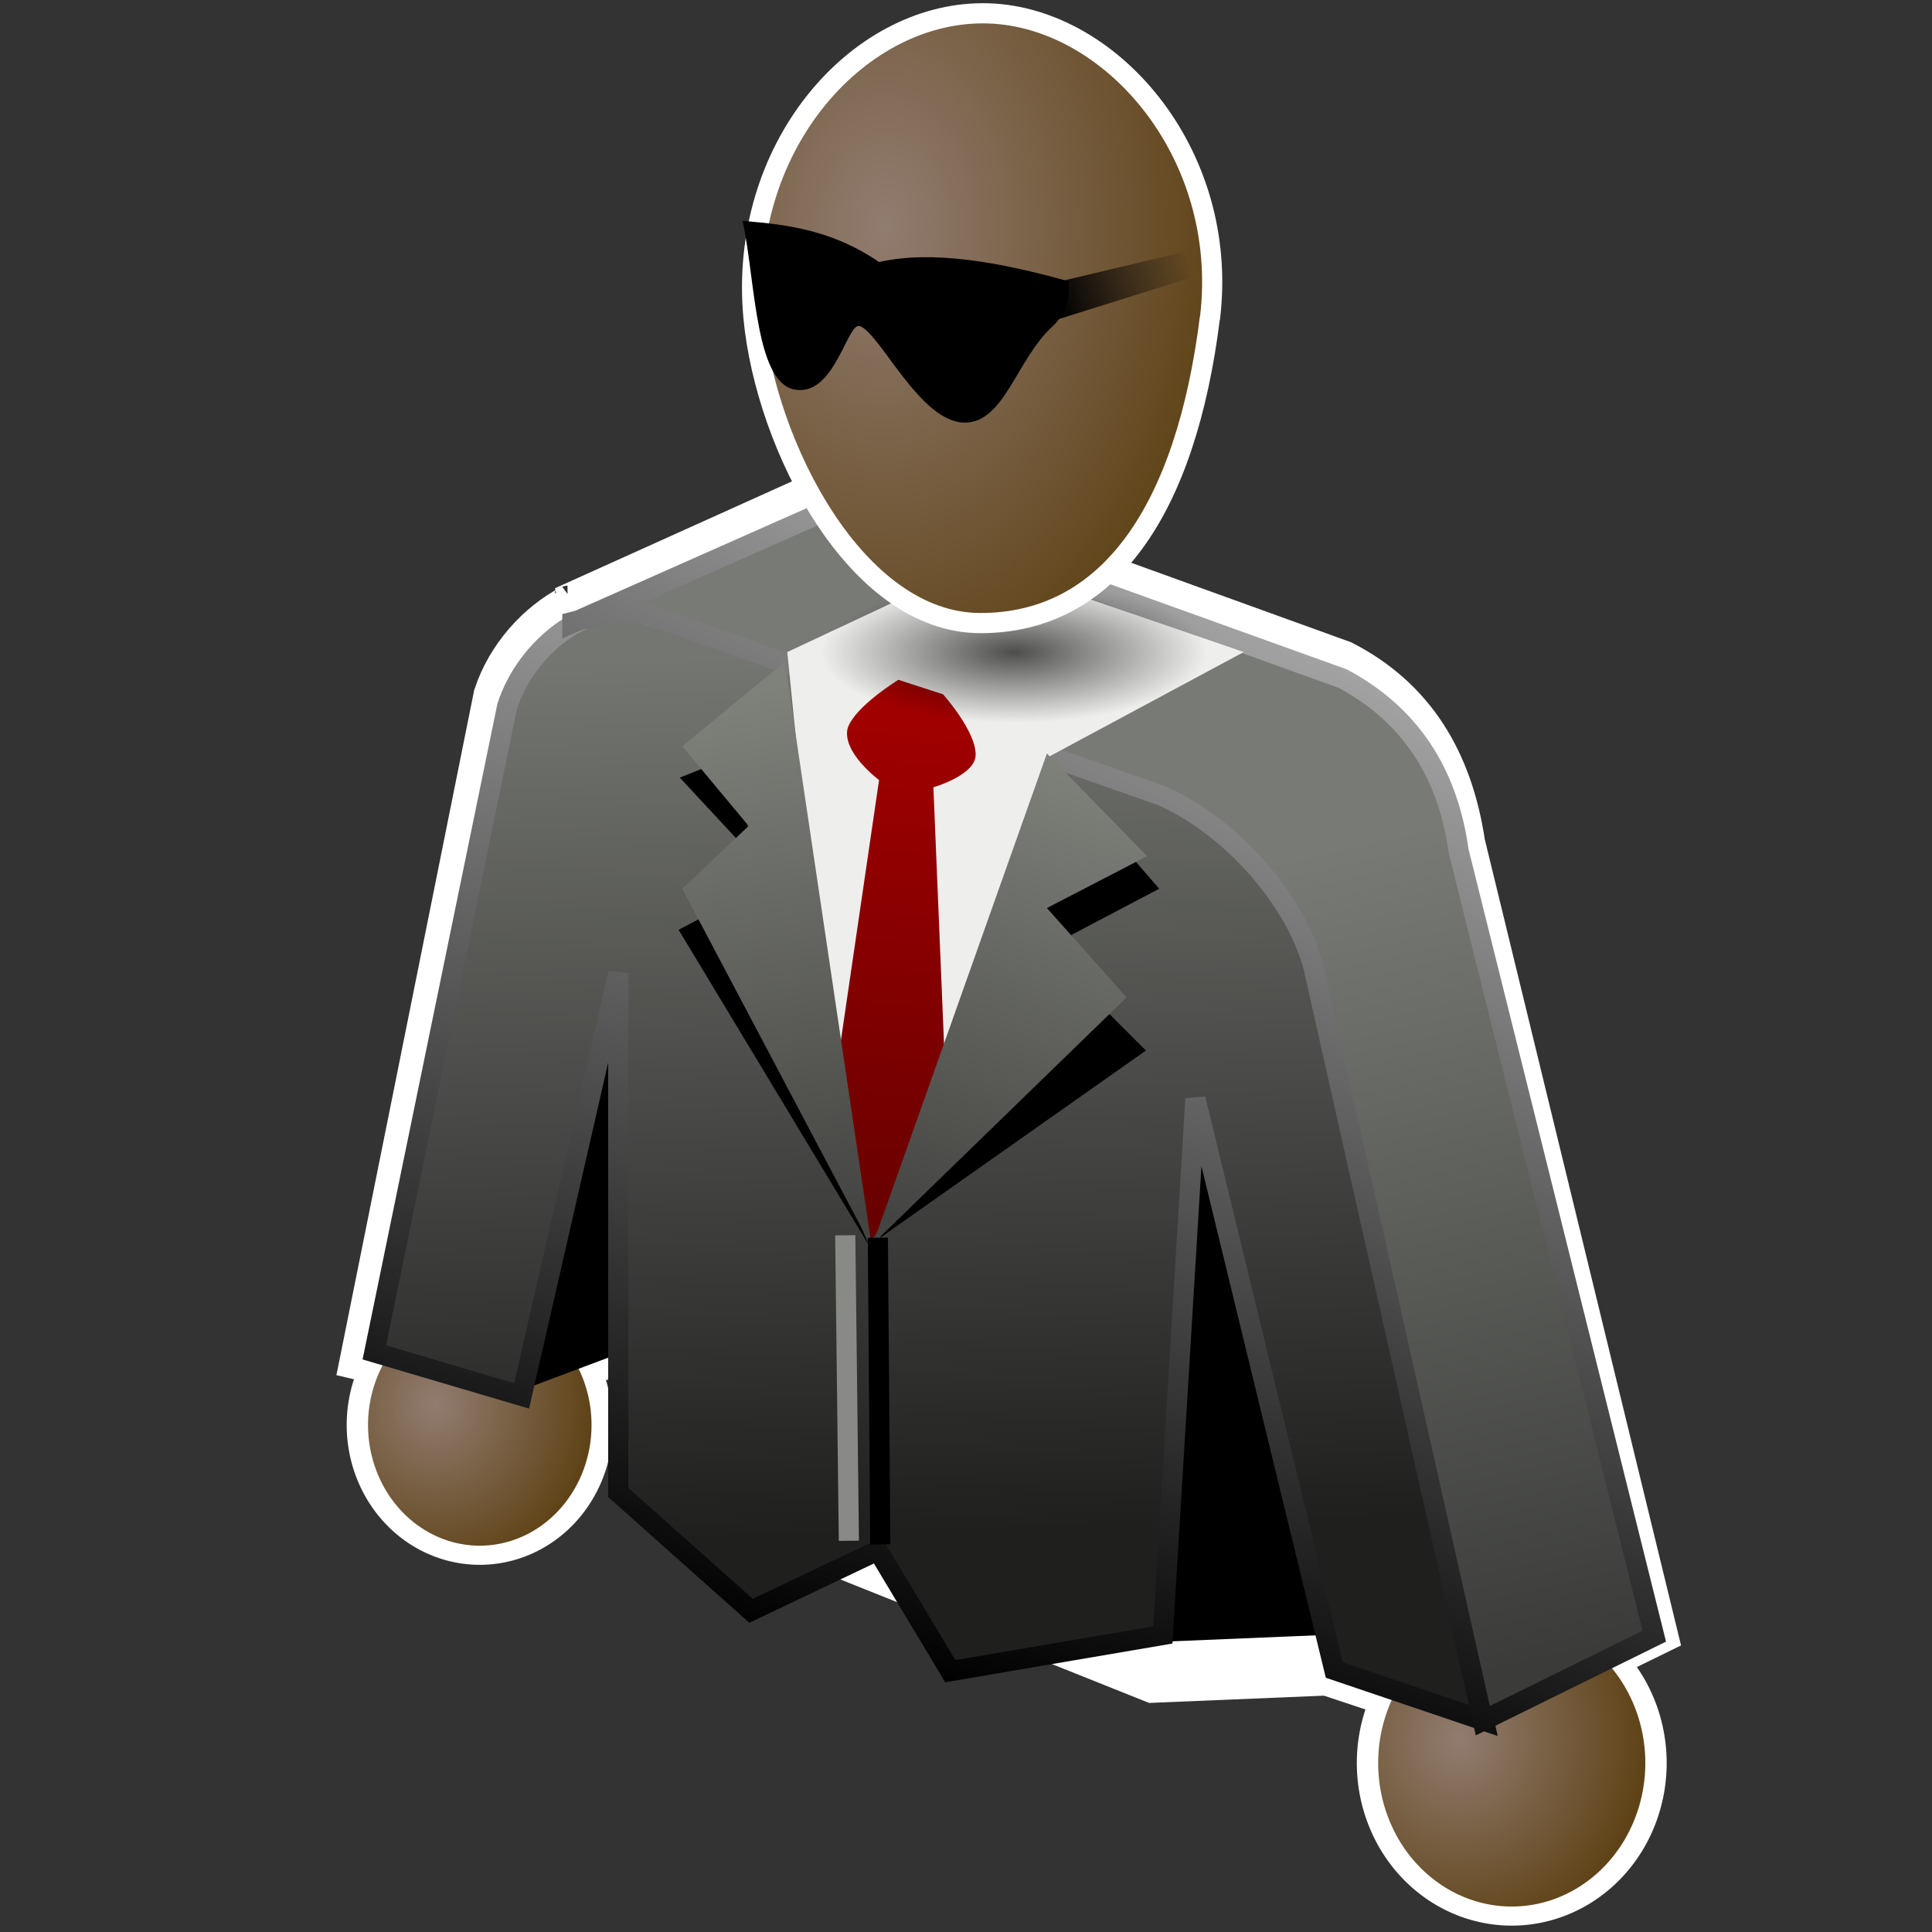 <svg xmlns="http://www.w3.org/2000/svg" width="16" height="16" xmlns:xlink="http://www.w3.org/1999/xlink"><rect width="100%" height="100%" fill="#333333" stroke="none"/><defs><linearGradient id="k"><stop offset="0"/><stop offset="1" stop-opacity="0"/></linearGradient><linearGradient id="j"><stop offset="0" stop-color="#2c2d2b"/><stop offset="1" stop-color="#4a4c48"/></linearGradient><linearGradient id="i"><stop offset="0" stop-color="#444542"/><stop offset="1" stop-color="#7f817b"/></linearGradient><linearGradient id="h"><stop offset="0" stop-opacity=".581"/><stop offset="1" stop-opacity="0"/></linearGradient><linearGradient id="g"><stop offset="0" stop-color="#a40000"/><stop offset="1" stop-color="#690000"/></linearGradient><linearGradient id="f"><stop offset="0"/><stop offset="1" stop-color="#b7b7b7"/></linearGradient><linearGradient id="e"><stop offset="0"/><stop offset="1" stop-color="#626262"/></linearGradient><linearGradient id="d"><stop offset="0" stop-color="#747671"/><stop offset="1" stop-color="#1f1f1e"/></linearGradient><linearGradient id="c"><stop offset="0" stop-color="#787b75"/><stop offset="1" stop-color="#3b3c3a"/></linearGradient><linearGradient id="b"><stop offset="0" stop-color="#917c70"/><stop offset="1" stop-color="#5f4317"/></linearGradient><linearGradient id="a"><stop offset="0" stop-opacity=".675"/><stop offset="1" stop-opacity="0"/></linearGradient><radialGradient id="s" cx="23.915" cy="13.579" r="2.955" xlink:href="#a" fx="23.915" fy="13.579" gradientTransform="matrix(1 0 0 .368 0 8.588)" gradientUnits="userSpaceOnUse"/><radialGradient id="l" cx="22.952" cy="6.051" r="6.118" xlink:href="#b" fx="22.952" fy="6.051" gradientTransform="matrix(1.155 .003 -.007 1.39 -3.468 -2.437)" gradientUnits="userSpaceOnUse"/><radialGradient id="m" cx="22.952" cy="6.051" r="6.118" xlink:href="#b" fx="22.952" fy="6.051" gradientTransform="matrix(1.155 .003 -.007 1.39 -3.468 -2.437)" gradientUnits="userSpaceOnUse"/><linearGradient id="p" x1="28.571" x2="31.714" y1="17.179" y2="31.107" xlink:href="#c" gradientUnits="userSpaceOnUse" gradientTransform="matrix(.491 0 0 .489 -2.579 30.512)"/><linearGradient id="n" x1="19.937" x2="20.433" y1="12.735" y2="29.056" xlink:href="#d" gradientUnits="userSpaceOnUse" gradientTransform="matrix(.449 0 0 .448 -2.107 31.695)"/><linearGradient x1="25.961" x2="28.082" y1="30.423" y2="45.02" xlink:href="#e" gradientUnits="userSpaceOnUse" gradientTransform="matrix(1.168 0 0 1.071 -11.835 -4.042)"/><linearGradient id="q" x1="18.365" x2="27.144" y1="27.298" y2="9.084" xlink:href="#f" gradientUnits="userSpaceOnUse" gradientTransform="matrix(.46 0 0 .458 -2.479 31.692)"/><linearGradient id="r" x1="22.034" x2="21.282" y1="13.102" y2="22.648" xlink:href="#g" gradientUnits="userSpaceOnUse" gradientTransform="matrix(.46 0 0 .458 -2.479 31.692)"/><radialGradient cx="23.031" cy="42.949" r="17.923" xlink:href="#h" fx="23.031" fy="42.949" gradientTransform="matrix(1 0 0 .301 0 30.017)" gradientUnits="userSpaceOnUse"/><radialGradient id="t" cx="22.619" cy="5.372" r="6.118" xlink:href="#b" gradientUnits="userSpaceOnUse" gradientTransform="matrix(.463 .006 -.007 .661 -3.11 30.188)" fx="22.619" fy="5.372"/><linearGradient id="o" x1="9.322" x2="14.512" y1="26.351" y2="6.552" xlink:href="#f" gradientUnits="userSpaceOnUse" gradientTransform="matrix(.473 0 0 .471 -2.818 31.917)"/><linearGradient id="v" x1="21.862" x2="24.758" y1="21.688" y2="13.607" xlink:href="#i" gradientUnits="userSpaceOnUse" gradientTransform="matrix(.473 0 0 .471 -2.818 31.917)"/><linearGradient id="u" x1="20.706" x2="19.026" y1="21.613" y2="12.319" xlink:href="#i" gradientUnits="userSpaceOnUse" gradientTransform="matrix(.473 0 0 .471 -2.818 31.917)"/><linearGradient x1="21.39" x2="20.875" y1="27.622" y2="43.936" xlink:href="#j" gradientUnits="userSpaceOnUse" gradientTransform="translate(-8.714)"/><linearGradient id="w" x1="24.471" x2="26.82" y1="5.523" y2="4.892" xlink:href="#k" gradientUnits="userSpaceOnUse" gradientTransform="matrix(.473 0 0 .471 -2.818 31.917)"/></defs><g><path stroke="#fff" stroke-width=".502" d="M6.86 4.15c-.05 0-.08.02-.12.03L4.7 5.1c.02 0 .05 0 .07-.02-.27.14-.5.4-.6.7L3.08 11.2l1.1.26 1.02-.36.27-.53.14 1.7 3.95 1.58 1.44-.06 1.2.4 1.43-.7L12.05 7c-.1-.67-.4-1.16-.96-1.45L7.3 4.18c-.13-.03-.3-.05-.44-.03z"/><path fill="url(#l)" stroke="#fff" stroke-width=".955" d="M30.46 7.06a5.48 6.5 0 1 1-10.96 0 5.48 6.5 0 1 1 10.96 0z" transform="matrix(.185 0 0 .166 -.648 10.629)" color="#000" stroke-linecap="round" overflow="visible" enable-background="accumulate"/><path d="M4.22 11.55l1.2-4.07.28 2.8-.44.88z"/><path fill="url(#m)" stroke="#fff" stroke-width=".811" d="M30.46 7.06a5.48 6.5 0 1 1-10.96 0 5.48 6.5 0 1 1 10.96 0z" transform="matrix(.218 0 0 .195 7.074 13.224)" color="#000" stroke-linecap="round" overflow="visible" enable-background="accumulate"/><path fill="url(#n)" stroke="url(#o)" stroke-width=".167" d="M3.1 43.2l1.1-5.35c.16-.5.7-.92 1.16-.76l4.37 1.45c.62.18 1.03.78 1.18 1.44l1.38 6.27-1.24-.42L9.9 41.1l-.27 4.44-1.76.3-.6-1-1.05.5-1.1-.98v-4.3l-.8 3.5z" transform="translate(0 -32)"/><path fill="url(#p)" stroke="url(#q)" stroke-width=".167" d="M4.74 37.16l2.03-.9c.14-.06.4-.05.57 0l3.78 1.36c.56.3.87.78.96 1.43l1.62 6.5-1.42.7-1.4-6.23c-.14-.55-.67-1.17-1.26-1.43l-4.26-1.5c-.2-.04-.47.02-.62.06z" transform="translate(0 -32)"/><path fill="#eeeeec" d="M6.94 9.58L6.52 5.4l1.6-.75 2.18.75-1.62.87-1.06 3.5z"/><path d="M7.2 10.32L5.62 7.7 6 7.5z"/><path fill="url(#r)" d="M7.44 37.63s-.36.22-.42.4c-.05.2.26.43.26.43l-.4 2.73.32 1.1.65-.87-.12-2.9s.35-.1.35-.27c0-.2-.27-.5-.27-.5z" transform="translate(0 -32)"/><path fill="url(#s)" d="M26.87 13.58a2.95 1.1 0 1 1-5.9 0 2.95 1.1 0 1 1 5.9 0z" transform="matrix(.541 0 0 .539 -4.54 -1.921)" color="#000" overflow="visible" enable-background="accumulate"/><path fill="url(#t)" stroke="#fff" stroke-width=".167" d="M10.02 34.63c-.2 1.6-.84 2.53-1.9 2.53-1.03 0-1.78-1.47-1.88-2.53-.13-1.4.85-2.52 1.9-2.52 1.04 0 2.05 1.15 1.88 2.53z" color="#000" stroke-linecap="round" overflow="visible" enable-background="accumulate" transform="translate(0 -32)"/><path d="M6.28 7.14l-.65-.7.4-.16z" color="#000" overflow="visible" enable-background="accumulate"/><path fill="url(#u)" d="M6.5 37.48l-.85.7.55.66-.55.52 1.57 2.97z" transform="translate(0 -32)"/><path d="M8.68 6.3l.92 1.06-.95.5.84.84-2.2 1.55z"/><path fill="url(#v)" d="M8.67 38.24l.83.85-.83.43.66.74-2.1 2.04z" transform="translate(0 -32)"/><path fill="none" stroke="#000" stroke-width=".167" d="M7.27 10.25l.02 2.54"/><path fill="none" stroke="#888a85" stroke-width=".167" d="M7 10.23l.03 2.53"/><path fill="url(#w)" d="M8.57 34.38l1.26-.3.03.22-1.53.48z" transform="translate(0 -32)"/><path d="M6.16 1.83c.37.03.74.08 1.12.34.44-.1 1 0 1.57.16 0 0 .03.22-.13.37-.3.27-.4.8-.73.8-.37 0-.7-.74-.87-.8-.1-.03-.2.54-.5.53-.37 0-.36-.9-.47-1.4z"/></g></svg>